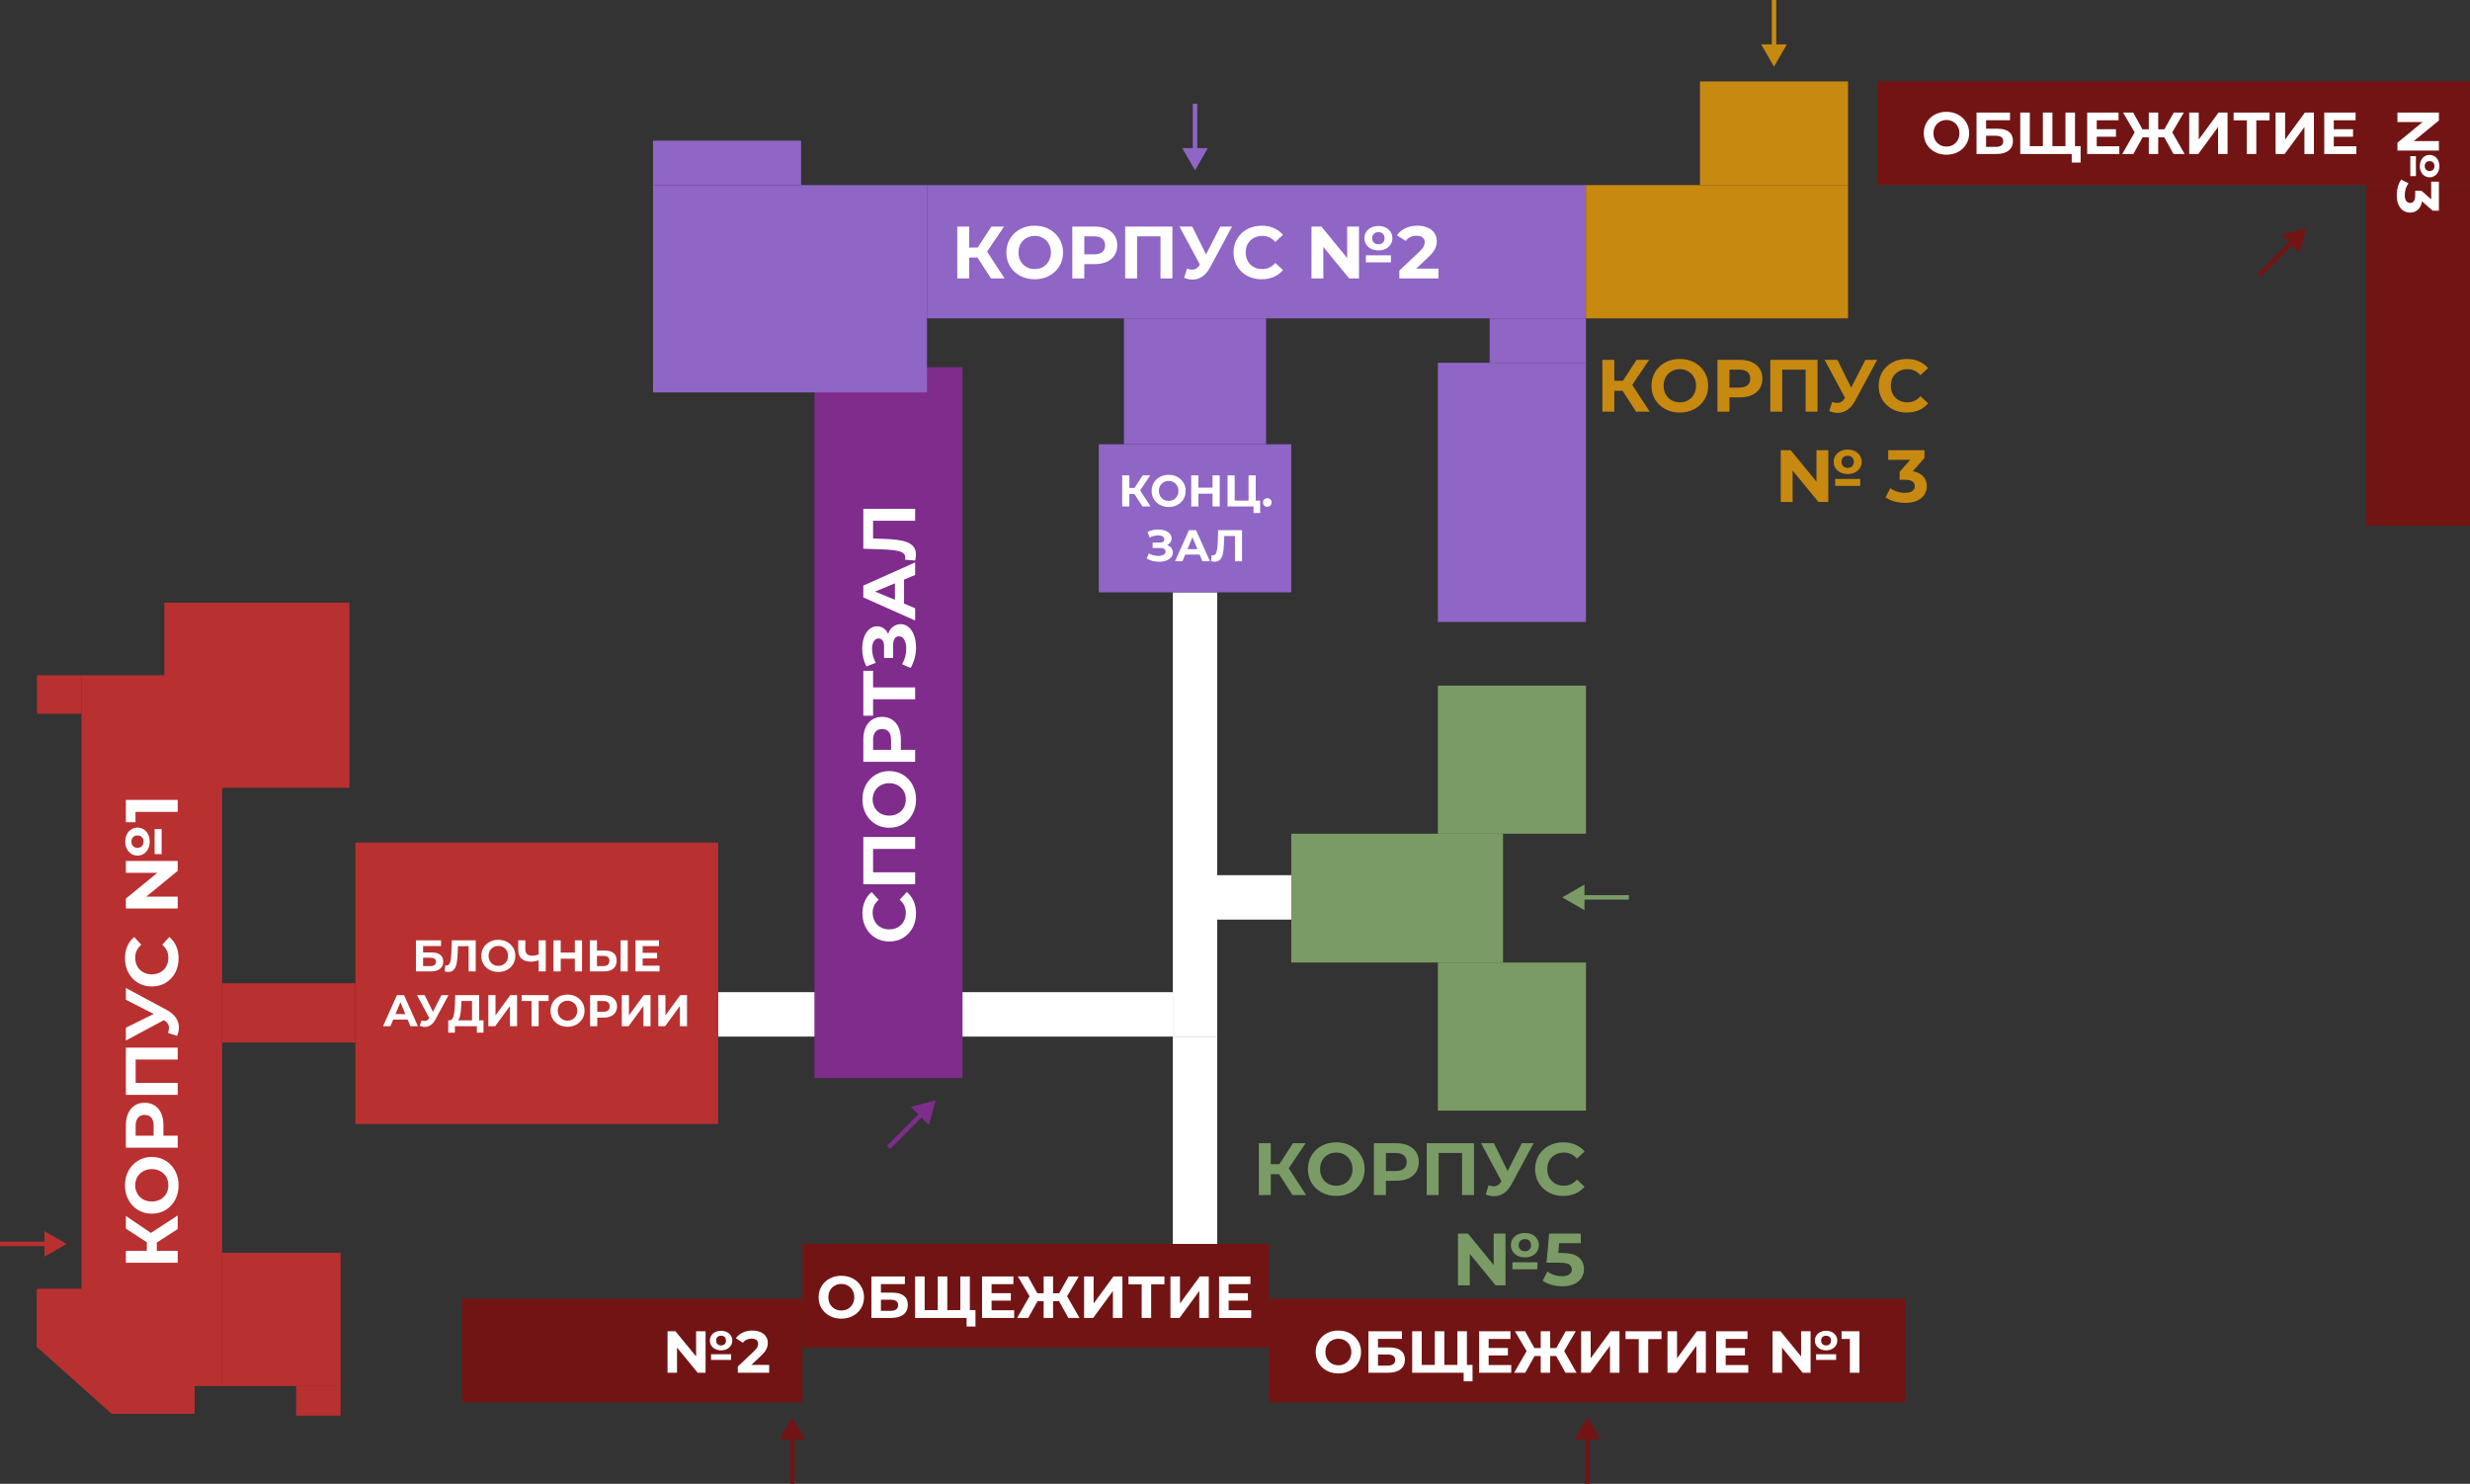 <svg width="1668" height="1002" viewBox="0 0 1668 1002" fill="none" xmlns="http://www.w3.org/2000/svg">
<rect x="0" y="0" width="1668" height="1002" fill="#333333" stroke="none"/>
<rect width="307" height="30" transform="translate(485 670)" fill="white"/>
<rect width="50" height="30" transform="translate(822 591)" fill="white"/>
<rect width="30" height="300" transform="translate(792 400)" fill="white"/>
<rect width="30" height="140" transform="translate(792 700)" fill="white"/>
<rect width="100" height="480" transform="translate(550 248)" fill="#7F2C8C"/>
<path d="M618.6 616.843C618.6 620.41 617.833 623.643 616.3 626.543C614.733 629.41 612.583 631.676 609.85 633.343C607.083 634.976 603.967 635.793 600.5 635.793C597.033 635.793 593.933 634.976 591.2 633.343C588.433 631.676 586.283 629.41 584.75 626.543C583.183 623.643 582.4 620.393 582.4 616.793C582.4 613.76 582.933 611.026 584 608.593C585.067 606.126 586.6 604.06 588.6 602.393L593.4 607.593C590.667 609.96 589.3 612.893 589.3 616.393C589.3 618.56 589.783 620.493 590.75 622.193C591.683 623.893 593 625.226 594.7 626.193C596.4 627.126 598.333 627.593 600.5 627.593C602.667 627.593 604.6 627.126 606.3 626.193C608 625.226 609.333 623.893 610.3 622.193C611.233 620.493 611.7 618.56 611.7 616.393C611.7 612.893 610.317 609.96 607.55 607.593L612.35 602.393C614.383 604.06 615.933 606.126 617 608.593C618.067 611.06 618.6 613.81 618.6 616.843ZM583 565.214H618V573.264H589.6V589.064H618V597.114H583V565.214ZM618.6 539.838C618.6 543.471 617.817 546.754 616.25 549.688C614.683 552.588 612.533 554.871 609.8 556.538C607.033 558.171 603.933 558.988 600.5 558.988C597.067 558.988 593.983 558.171 591.25 556.538C588.483 554.871 586.317 552.588 584.75 549.688C583.183 546.754 582.4 543.471 582.4 539.838C582.4 536.204 583.183 532.938 584.75 530.038C586.317 527.138 588.483 524.854 591.25 523.188C593.983 521.521 597.067 520.688 600.5 520.688C603.933 520.688 607.033 521.521 609.8 523.188C612.533 524.854 614.683 527.138 616.25 530.038C617.817 532.938 618.6 536.204 618.6 539.838ZM611.7 539.838C611.7 537.771 611.233 535.904 610.3 534.238C609.333 532.571 608 531.271 606.3 530.338C604.6 529.371 602.667 528.888 600.5 528.888C598.333 528.888 596.4 529.371 594.7 530.338C593 531.271 591.683 532.571 590.75 534.238C589.783 535.904 589.3 537.771 589.3 539.838C589.3 541.904 589.783 543.771 590.75 545.438C591.683 547.104 593 548.421 594.7 549.388C596.4 550.321 598.333 550.788 600.5 550.788C602.667 550.788 604.6 550.321 606.3 549.388C608 548.421 609.333 547.104 610.3 545.438C611.233 543.771 611.7 541.904 611.7 539.838ZM583 499.298C583 496.198 583.517 493.515 584.55 491.248C585.583 488.948 587.05 487.181 588.95 485.948C590.85 484.715 593.1 484.098 595.7 484.098C598.267 484.098 600.517 484.715 602.45 485.948C604.35 487.181 605.817 488.948 606.85 491.248C607.85 493.515 608.35 496.198 608.35 499.298V506.348H618V514.448H583V499.298ZM601.75 499.748C601.75 497.315 601.233 495.465 600.2 494.198C599.133 492.931 597.633 492.298 595.7 492.298C593.733 492.298 592.233 492.931 591.2 494.198C590.133 495.465 589.6 497.315 589.6 499.748V506.348H601.75V499.748ZM589.6 452.981V464.181H618V472.181H589.6V483.331H583V452.981H589.6ZM599.75 427.995C600.45 425.962 601.55 424.378 603.05 423.245C604.517 422.078 606.233 421.495 608.2 421.495C610.333 421.495 612.183 422.195 613.75 423.595C615.317 424.995 616.517 426.895 617.35 429.295C618.183 431.662 618.6 434.262 618.6 437.095C618.6 439.495 618.3 441.895 617.7 444.295C617.1 446.662 616.183 448.912 614.95 451.045L609.15 448.545C610.083 447.012 610.8 445.328 611.3 443.495C611.767 441.628 612 439.812 612 438.045C612 435.645 611.567 433.662 610.7 432.095C609.833 430.495 608.617 429.695 607.05 429.695C605.75 429.695 604.767 430.245 604.1 431.345C603.433 432.412 603.1 433.878 603.1 435.745V444.295H597V436.345C597 434.712 596.667 433.445 596 432.545C595.333 431.612 594.417 431.145 593.25 431.145C591.883 431.145 590.817 431.812 590.05 433.145C589.283 434.445 588.9 436.128 588.9 438.195C588.9 439.728 589.117 441.312 589.55 442.945C589.95 444.578 590.567 446.128 591.4 447.595L585.1 450.045C583.2 446.345 582.25 442.345 582.25 438.045C582.25 435.312 582.65 432.795 583.45 430.495C584.25 428.195 585.417 426.362 586.95 424.995C588.483 423.628 590.267 422.945 592.3 422.945C593.967 422.945 595.45 423.395 596.75 424.295C598.05 425.195 599.05 426.428 599.75 427.995ZM610.5 391.383V407.633L618 410.733V419.033L583 403.433V395.433L618 379.783V388.283L610.5 391.383ZM604.35 393.933L590.95 399.483L604.35 405.033V393.933ZM583 343.648H618V351.648H589.6V363.648L596.9 363.898C601.867 364.065 605.9 364.465 609 365.098C612.067 365.732 614.433 366.798 616.1 368.298C617.733 369.765 618.55 371.832 618.55 374.498C618.55 375.598 618.367 376.932 618 378.498L611.15 377.998C611.283 377.565 611.35 377.082 611.35 376.548C611.35 374.615 610.217 373.265 607.95 372.498C605.65 371.732 602.067 371.248 597.2 371.048L583 370.548V343.648Z" fill="white"/>
<rect width="245" height="190" transform="translate(240 569)" fill="#B93030"/>
<path d="M280.881 635H297.831V638.87H285.711V643.19H291.531C294.071 643.19 296.001 643.72 297.321 644.78C298.661 645.84 299.331 647.37 299.331 649.37C299.331 651.47 298.591 653.1 297.111 654.26C295.631 655.42 293.541 656 290.841 656H280.881V635ZM290.571 652.4C291.811 652.4 292.761 652.16 293.421 651.68C294.081 651.18 294.411 650.46 294.411 649.52C294.411 647.68 293.131 646.76 290.571 646.76H285.711V652.4H290.571ZM321.252 635V656H316.452V638.96H309.252L309.102 643.34C309.002 646.32 308.762 648.74 308.382 650.6C308.002 652.44 307.362 653.86 306.462 654.86C305.582 655.84 304.342 656.33 302.742 656.33C302.082 656.33 301.282 656.22 300.342 656L300.642 651.89C300.902 651.97 301.192 652.01 301.512 652.01C302.672 652.01 303.482 651.33 303.942 649.97C304.402 648.59 304.692 646.44 304.812 643.52L305.112 635H321.252ZM336.517 656.36C334.337 656.36 332.367 655.89 330.607 654.95C328.867 654.01 327.497 652.72 326.497 651.08C325.517 649.42 325.027 647.56 325.027 645.5C325.027 643.44 325.517 641.59 326.497 639.95C327.497 638.29 328.867 636.99 330.607 636.05C332.367 635.11 334.337 634.64 336.517 634.64C338.697 634.64 340.657 635.11 342.397 636.05C344.137 636.99 345.507 638.29 346.507 639.95C347.507 641.59 348.007 643.44 348.007 645.5C348.007 647.56 347.507 649.42 346.507 651.08C345.507 652.72 344.137 654.01 342.397 654.95C340.657 655.89 338.697 656.36 336.517 656.36ZM336.517 652.22C337.757 652.22 338.877 651.94 339.877 651.38C340.877 650.8 341.657 650 342.217 648.98C342.797 647.96 343.087 646.8 343.087 645.5C343.087 644.2 342.797 643.04 342.217 642.02C341.657 641 340.877 640.21 339.877 639.65C338.877 639.07 337.757 638.78 336.517 638.78C335.277 638.78 334.157 639.07 333.157 639.65C332.157 640.21 331.367 641 330.787 642.02C330.227 643.04 329.947 644.2 329.947 645.5C329.947 646.8 330.227 647.96 330.787 648.98C331.367 650 332.157 650.8 333.157 651.38C334.157 651.94 335.277 652.22 336.517 652.22ZM368.561 635V656H363.761V648.44C361.941 649.1 360.251 649.43 358.691 649.43C355.871 649.43 353.711 648.76 352.211 647.42C350.711 646.06 349.961 644.11 349.961 641.57V635H354.761V641.03C354.761 642.47 355.141 643.56 355.901 644.3C356.681 645.02 357.801 645.38 359.261 645.38C360.861 645.38 362.361 645.07 363.761 644.45V635H368.561ZM393.042 635V656H388.182V647.39H378.642V656H373.782V635H378.642V643.28H388.182V635H393.042ZM408.473 641.9C411.033 641.9 412.993 642.47 414.353 643.61C415.733 644.75 416.423 646.44 416.423 648.68C416.423 651.06 415.663 652.88 414.143 654.14C412.643 655.38 410.523 656 407.783 656H398.303V635H403.133V641.9H408.473ZM407.513 652.4C408.773 652.4 409.753 652.09 410.453 651.47C411.173 650.85 411.533 649.95 411.533 648.77C411.533 646.59 410.193 645.5 407.513 645.5H403.133V652.4H407.513ZM419.093 635H423.923V656H419.093V635ZM445.413 652.1V656H429.153V635H445.023V638.9H433.983V643.46H443.733V647.24H433.983V652.1H445.413ZM275.268 688.5H265.518L263.658 693H258.678L268.038 672H272.838L282.228 693H277.128L275.268 688.5ZM273.738 684.81L270.408 676.77L267.078 684.81H273.738ZM302.888 672L293.948 688.62C293.088 690.22 292.048 691.43 290.828 692.25C289.628 693.07 288.318 693.48 286.898 693.48C285.798 693.48 284.658 693.24 283.478 692.76L284.648 689.07C285.488 689.33 286.188 689.46 286.748 689.46C287.348 689.46 287.888 689.32 288.368 689.04C288.848 688.74 289.288 688.28 289.688 687.66L289.868 687.42L281.588 672H286.778L292.358 683.28L298.118 672H302.888ZM326.506 689.04V697.35H322.006V693H307.186V697.35H302.686L302.716 689.04H303.556C304.816 689 305.706 688.08 306.226 686.28C306.746 684.48 307.066 681.91 307.186 678.57L307.426 672H323.566V689.04H326.506ZM311.476 679.02C311.376 681.52 311.166 683.62 310.846 685.32C310.526 687 310.036 688.24 309.376 689.04H318.766V675.96H311.566L311.476 679.02ZM329.778 672H334.608V685.68L344.628 672H349.188V693H344.388V679.35L334.368 693H329.778V672ZM370.467 675.96H363.747V693H358.947V675.96H352.257V672H370.467V675.96ZM383.245 693.36C381.065 693.36 379.095 692.89 377.335 691.95C375.595 691.01 374.225 689.72 373.225 688.08C372.245 686.42 371.755 684.56 371.755 682.5C371.755 680.44 372.245 678.59 373.225 676.95C374.225 675.29 375.595 673.99 377.335 673.05C379.095 672.11 381.065 671.64 383.245 671.64C385.425 671.64 387.385 672.11 389.125 673.05C390.865 673.99 392.235 675.29 393.235 676.95C394.235 678.59 394.735 680.44 394.735 682.5C394.735 684.56 394.235 686.42 393.235 688.08C392.235 689.72 390.865 691.01 389.125 691.95C387.385 692.89 385.425 693.36 383.245 693.36ZM383.245 689.22C384.485 689.22 385.605 688.94 386.605 688.38C387.605 687.8 388.385 687 388.945 685.98C389.525 684.96 389.815 683.8 389.815 682.5C389.815 681.2 389.525 680.04 388.945 679.02C388.385 678 387.605 677.21 386.605 676.65C385.605 676.07 384.485 675.78 383.245 675.78C382.005 675.78 380.885 676.07 379.885 676.65C378.885 677.21 378.095 678 377.515 679.02C376.955 680.04 376.675 681.2 376.675 682.5C376.675 683.8 376.955 684.96 377.515 685.98C378.095 687 378.885 687.8 379.885 688.38C380.885 688.94 382.005 689.22 383.245 689.22ZM407.569 672C409.429 672 411.039 672.31 412.399 672.93C413.779 673.55 414.839 674.43 415.579 675.57C416.319 676.71 416.689 678.06 416.689 679.62C416.689 681.16 416.319 682.51 415.579 683.67C414.839 684.81 413.779 685.69 412.399 686.31C411.039 686.91 409.429 687.21 407.569 687.21H403.339V693H398.479V672H407.569ZM407.299 683.25C408.759 683.25 409.869 682.94 410.629 682.32C411.389 681.68 411.769 680.78 411.769 679.62C411.769 678.44 411.389 677.54 410.629 676.92C409.869 676.28 408.759 675.96 407.299 675.96H403.339V683.25H407.299ZM419.895 672H424.725V685.68L434.745 672H439.305V693H434.505V679.35L424.485 693H419.895V672ZM444.534 672H449.364V685.68L459.384 672H463.944V693H459.144V679.35L449.124 693H444.534V672Z" fill="white"/>
<rect width="90" height="40" transform="translate(150 664)" fill="#B93030"/>
<rect width="95" height="480" transform="translate(55 456)" fill="#B93030"/>
<rect width="80" height="90" transform="translate(150 846)" fill="#B93030"/>
<rect width="30" height="20" transform="translate(200 936)" fill="#B93030"/>
<path d="M25 909.5V870.5H131.35V954.5H75.35L25 909.5Z" fill="#B93030"/>
<path d="M25 909.5V870.5H131.35V954.5H75.35L25 909.5Z" fill="#B93030"/>
<path d="M25 909.5V870.5H131.35V954.5H75.35L25 909.5Z" fill="#B93030"/>
<rect width="30" height="26" transform="translate(25 456)" fill="#B93030"/>
<rect width="125" height="125" transform="translate(111 407)" fill="#B93030"/>
<path d="M105.9 839.074V844.674H120V852.724H85V844.674H99.15V838.874L85 829.674V821.124L101.9 832.574L120 820.774V829.974L105.9 839.074ZM120.6 800.426C120.6 804.059 119.817 807.342 118.25 810.276C116.683 813.176 114.533 815.459 111.8 817.126C109.033 818.759 105.933 819.576 102.5 819.576C99.067 819.576 95.983 818.759 93.25 817.126C90.483 815.459 88.317 813.176 86.75 810.276C85.183 807.342 84.4 804.059 84.4 800.426C84.4 796.792 85.183 793.526 86.75 790.626C88.317 787.726 90.483 785.442 93.25 783.776C95.983 782.109 99.067 781.276 102.5 781.276C105.933 781.276 109.033 782.109 111.8 783.776C114.533 785.442 116.683 787.726 118.25 790.626C119.817 793.526 120.6 796.792 120.6 800.426ZM113.7 800.426C113.7 798.359 113.233 796.492 112.3 794.826C111.333 793.159 110 791.859 108.3 790.926C106.6 789.959 104.667 789.476 102.5 789.476C100.333 789.476 98.4 789.959 96.7 790.926C95 791.859 93.683 793.159 92.75 794.826C91.783 796.492 91.3 798.359 91.3 800.426C91.3 802.492 91.783 804.359 92.75 806.026C93.683 807.692 95 809.009 96.7 809.976C98.4 810.909 100.333 811.376 102.5 811.376C104.667 811.376 106.6 810.909 108.3 809.976C110 809.009 111.333 807.692 112.3 806.026C113.233 804.359 113.7 802.492 113.7 800.426ZM85 759.886C85 756.786 85.517 754.102 86.55 751.836C87.583 749.536 89.05 747.769 90.95 746.536C92.85 745.302 95.1 744.686 97.7 744.686C100.267 744.686 102.517 745.302 104.45 746.536C106.35 747.769 107.817 749.536 108.85 751.836C109.85 754.102 110.35 756.786 110.35 759.886V766.936H120V775.036H85V759.886ZM103.75 760.336C103.75 757.902 103.233 756.052 102.2 754.786C101.133 753.519 99.633 752.886 97.7 752.886C95.733 752.886 94.233 753.519 93.2 754.786C92.133 756.052 91.6 757.902 91.6 760.336V766.936H103.75V760.336ZM85 707.442H120V715.492H91.6V731.292H120V739.342H85L85 707.442ZM85 667.166L112.7 682.066C115.367 683.5 117.383 685.233 118.75 687.266C120.117 689.266 120.8 691.45 120.8 693.816C120.8 695.65 120.4 697.55 119.6 699.516L113.45 697.566C113.883 696.166 114.1 695 114.1 694.066C114.1 693.066 113.867 692.166 113.4 691.366C112.9 690.566 112.133 689.833 111.1 689.166L110.7 688.866L85 702.666V694.016L103.8 684.716L85 675.116V667.166ZM120.6 647.206C120.6 650.773 119.833 654.006 118.3 656.906C116.733 659.773 114.583 662.04 111.85 663.706C109.083 665.34 105.967 666.156 102.5 666.156C99.033 666.156 95.933 665.34 93.2 663.706C90.433 662.04 88.283 659.773 86.75 656.906C85.183 654.006 84.4 650.756 84.4 647.156C84.4 644.123 84.933 641.39 86 638.956C87.067 636.49 88.6 634.423 90.6 632.756L95.4 637.956C92.667 640.323 91.3 643.256 91.3 646.756C91.3 648.923 91.783 650.856 92.75 652.556C93.683 654.256 95 655.59 96.7 656.556C98.4 657.49 100.333 657.956 102.5 657.956C104.667 657.956 106.6 657.49 108.3 656.556C110 655.59 111.333 654.256 112.3 652.556C113.233 650.856 113.7 648.923 113.7 646.756C113.7 643.256 112.317 640.323 109.55 637.956L114.35 632.756C116.383 634.423 117.933 636.49 119 638.956C120.067 641.423 120.6 644.173 120.6 647.206ZM101.1 568.317C101.1 570.117 100.75 571.734 100.05 573.167C99.35 574.6 98.367 575.734 97.1 576.567C95.833 577.367 94.417 577.767 92.85 577.767C91.283 577.767 89.867 577.367 88.6 576.567C87.333 575.734 86.35 574.6 85.65 573.167C84.95 571.734 84.6 570.117 84.6 568.317C84.6 566.517 84.95 564.9 85.65 563.467C86.35 562.034 87.333 560.917 88.6 560.117C89.867 559.284 91.283 558.867 92.85 558.867C94.417 558.867 95.833 559.284 97.1 560.117C98.367 560.917 99.35 562.034 100.05 563.467C100.75 564.9 101.1 566.517 101.1 568.317ZM85 589.417V581.417H120V588.067L98.75 605.517H120V613.517H85V606.817L106.25 589.417H85ZM88.75 568.317C88.75 569.55 89.117 570.567 89.85 571.367C90.583 572.134 91.583 572.517 92.85 572.517C94.083 572.517 95.083 572.134 95.85 571.367C96.583 570.567 96.95 569.55 96.95 568.317C96.95 567.084 96.583 566.084 95.85 565.317C95.083 564.55 94.083 564.167 92.85 564.167C91.583 564.167 90.583 564.55 89.85 565.317C89.117 566.084 88.75 567.084 88.75 568.317ZM104.4 576.767L104.4 559.867H109.15L109.15 576.767H104.4ZM85 540.156H120V548.256H91.5V555.256H85V540.156Z" fill="white"/>
<rect width="100" height="100" transform="translate(971 463)" fill="#7A9B65"/>
<rect width="100" height="100" transform="translate(971 650)" fill="#7A9B65"/>
<rect width="143" height="87" transform="translate(872 563)" fill="#7A9B65"/>
<path d="M863.754 792.9H858.154V807H850.104V772H858.154V786.15H863.954L873.154 772H881.704L870.254 788.9L882.054 807H872.854L863.754 792.9ZM902.402 807.6C898.768 807.6 895.485 806.817 892.552 805.25C889.652 803.683 887.368 801.533 885.702 798.8C884.068 796.033 883.252 792.933 883.252 789.5C883.252 786.067 884.068 782.983 885.702 780.25C887.368 777.483 889.652 775.317 892.552 773.75C895.485 772.183 898.768 771.4 902.402 771.4C906.035 771.4 909.302 772.183 912.202 773.75C915.102 775.317 917.385 777.483 919.052 780.25C920.718 782.983 921.552 786.067 921.552 789.5C921.552 792.933 920.718 796.033 919.052 798.8C917.385 801.533 915.102 803.683 912.202 805.25C909.302 806.817 906.035 807.6 902.402 807.6ZM902.402 800.7C904.468 800.7 906.335 800.233 908.002 799.3C909.668 798.333 910.968 797 911.902 795.3C912.868 793.6 913.352 791.667 913.352 789.5C913.352 787.333 912.868 785.4 911.902 783.7C910.968 782 909.668 780.683 908.002 779.75C906.335 778.783 904.468 778.3 902.402 778.3C900.335 778.3 898.468 778.783 896.802 779.75C895.135 780.683 893.818 782 892.852 783.7C891.918 785.4 891.452 787.333 891.452 789.5C891.452 791.667 891.918 793.6 892.852 795.3C893.818 797 895.135 798.333 896.802 799.3C898.468 800.233 900.335 800.7 902.402 800.7ZM942.941 772C946.041 772 948.725 772.517 950.991 773.55C953.291 774.583 955.058 776.05 956.291 777.95C957.525 779.85 958.141 782.1 958.141 784.7C958.141 787.267 957.525 789.517 956.291 791.45C955.058 793.35 953.291 794.817 950.991 795.85C948.725 796.85 946.041 797.35 942.941 797.35H935.891V807H927.791V772H942.941ZM942.491 790.75C944.925 790.75 946.775 790.233 948.041 789.2C949.308 788.133 949.941 786.633 949.941 784.7C949.941 782.733 949.308 781.233 948.041 780.2C946.775 779.133 944.925 778.6 942.491 778.6H935.891V790.75H942.491ZM995.385 772V807H987.335V778.6H971.535V807H963.485V772H995.385ZM1035.66 772L1020.76 799.7C1019.33 802.367 1017.59 804.383 1015.56 805.75C1013.56 807.117 1011.38 807.8 1009.01 807.8C1007.18 807.8 1005.28 807.4 1003.31 806.6L1005.26 800.45C1006.66 800.883 1007.83 801.1 1008.76 801.1C1009.76 801.1 1010.66 800.867 1011.46 800.4C1012.26 799.9 1012.99 799.133 1013.66 798.1L1013.96 797.7L1000.16 772H1008.81L1018.11 790.8L1027.71 772H1035.66ZM1055.62 807.6C1052.05 807.6 1048.82 806.833 1045.92 805.3C1043.05 803.733 1040.79 801.583 1039.12 798.85C1037.49 796.083 1036.67 792.967 1036.67 789.5C1036.67 786.033 1037.49 782.933 1039.12 780.2C1040.79 777.433 1043.05 775.283 1045.92 773.75C1048.82 772.183 1052.07 771.4 1055.67 771.4C1058.7 771.4 1061.44 771.933 1063.87 773C1066.34 774.067 1068.4 775.6 1070.07 777.6L1064.87 782.4C1062.5 779.667 1059.57 778.3 1056.07 778.3C1053.9 778.3 1051.97 778.783 1050.27 779.75C1048.57 780.683 1047.24 782 1046.27 783.7C1045.34 785.4 1044.87 787.333 1044.87 789.5C1044.87 791.667 1045.34 793.6 1046.27 795.3C1047.24 797 1048.57 798.333 1050.27 799.3C1051.97 800.233 1053.9 800.7 1056.07 800.7C1059.57 800.7 1062.5 799.317 1064.87 796.55L1070.07 801.35C1068.4 803.383 1066.34 804.933 1063.87 806C1061.4 807.067 1058.65 807.6 1055.62 807.6ZM1029.77 849.1C1027.97 849.1 1026.36 848.75 1024.92 848.05C1023.49 847.35 1022.36 846.367 1021.52 845.1C1020.72 843.833 1020.32 842.417 1020.32 840.85C1020.32 839.283 1020.72 837.867 1021.52 836.6C1022.36 835.333 1023.49 834.35 1024.92 833.65C1026.36 832.95 1027.97 832.6 1029.77 832.6C1031.57 832.6 1033.19 832.95 1034.62 833.65C1036.06 834.35 1037.17 835.333 1037.97 836.6C1038.81 837.867 1039.22 839.283 1039.22 840.85C1039.22 842.417 1038.81 843.833 1037.97 845.1C1037.17 846.367 1036.06 847.35 1034.62 848.05C1033.19 848.75 1031.57 849.1 1029.77 849.1ZM1008.67 833H1016.67V868H1010.02L992.574 846.75V868H984.574V833H991.274L1008.67 854.25V833ZM1029.77 836.75C1028.54 836.75 1027.52 837.117 1026.72 837.85C1025.96 838.583 1025.57 839.583 1025.57 840.85C1025.57 842.083 1025.96 843.083 1026.72 843.85C1027.52 844.583 1028.54 844.95 1029.77 844.95C1031.01 844.95 1032.01 844.583 1032.77 843.85C1033.54 843.083 1033.92 842.083 1033.92 840.85C1033.92 839.583 1033.54 838.583 1032.77 837.85C1032.01 837.117 1031.01 836.75 1029.77 836.75ZM1021.32 852.4H1038.22V857.15H1021.32V852.4ZM1055.21 846.15C1060.15 846.15 1063.78 847.133 1066.11 849.1C1068.48 851.067 1069.66 853.7 1069.66 857C1069.66 859.133 1069.13 861.083 1068.06 862.85C1067 864.583 1065.36 865.983 1063.16 867.05C1061 868.083 1058.31 868.6 1055.11 868.6C1052.65 868.6 1050.21 868.283 1047.81 867.65C1045.45 866.983 1043.43 866.05 1041.76 864.85L1044.96 858.65C1046.3 859.65 1047.83 860.433 1049.56 861C1051.3 861.533 1053.08 861.8 1054.91 861.8C1056.95 861.8 1058.55 861.4 1059.71 860.6C1060.88 859.8 1061.46 858.683 1061.46 857.25C1061.46 855.75 1060.85 854.617 1059.61 853.85C1058.41 853.083 1056.31 852.7 1053.31 852.7H1044.36L1046.16 833H1067.51V839.5H1052.91L1052.36 846.15H1055.21Z" fill="#7A9B65"/>
<rect width="130" height="100" transform="translate(742 300)" fill="#8F65C5"/>
<path d="M766.018 333.54H762.658V342H757.828V321H762.658V329.49H766.138L771.658 321H776.788L769.918 331.14L776.998 342H771.478L766.018 333.54ZM789.207 342.36C787.027 342.36 785.057 341.89 783.297 340.95C781.557 340.01 780.187 338.72 779.187 337.08C778.207 335.42 777.717 333.56 777.717 331.5C777.717 329.44 778.207 327.59 779.187 325.95C780.187 324.29 781.557 322.99 783.297 322.05C785.057 321.11 787.027 320.64 789.207 320.64C791.387 320.64 793.347 321.11 795.087 322.05C796.827 322.99 798.197 324.29 799.197 325.95C800.197 327.59 800.697 329.44 800.697 331.5C800.697 333.56 800.197 335.42 799.197 337.08C798.197 338.72 796.827 340.01 795.087 340.95C793.347 341.89 791.387 342.36 789.207 342.36ZM789.207 338.22C790.447 338.22 791.567 337.94 792.567 337.38C793.567 336.8 794.347 336 794.907 334.98C795.487 333.96 795.777 332.8 795.777 331.5C795.777 330.2 795.487 329.04 794.907 328.02C794.347 327 793.567 326.21 792.567 325.65C791.567 325.07 790.447 324.78 789.207 324.78C787.967 324.78 786.847 325.07 785.847 325.65C784.847 326.21 784.057 327 783.477 328.02C782.917 329.04 782.637 330.2 782.637 331.5C782.637 332.8 782.917 333.96 783.477 334.98C784.057 336 784.847 336.8 785.847 337.38C786.847 337.94 787.967 338.22 789.207 338.22ZM823.701 321V342H818.841V333.39H809.301V342H804.441V321H809.301V329.28H818.841V321H823.701ZM850.983 338.04V346.44H846.513V342H828.963V321H833.793V338.04H843.153V321H847.983V338.04H850.983ZM855.8 342.24C854.98 342.24 854.29 341.96 853.73 341.4C853.17 340.84 852.89 340.14 852.89 339.3C852.89 338.44 853.17 337.75 853.73 337.23C854.29 336.69 854.98 336.42 855.8 336.42C856.62 336.42 857.31 336.69 857.87 337.23C858.43 337.75 858.71 338.44 858.71 339.3C858.71 340.14 858.43 340.84 857.87 341.4C857.31 341.96 856.62 342.24 855.8 342.24ZM788.154 368.05C789.374 368.47 790.324 369.13 791.004 370.03C791.704 370.91 792.054 371.94 792.054 373.12C792.054 374.4 791.634 375.51 790.794 376.45C789.954 377.39 788.814 378.11 787.374 378.61C785.954 379.11 784.394 379.36 782.694 379.36C781.254 379.36 779.814 379.18 778.374 378.82C776.954 378.46 775.604 377.91 774.324 377.17L775.824 373.69C776.744 374.25 777.754 374.68 778.854 374.98C779.974 375.26 781.064 375.4 782.124 375.4C783.564 375.4 784.754 375.14 785.694 374.62C786.654 374.1 787.134 373.37 787.134 372.43C787.134 371.65 786.804 371.06 786.144 370.66C785.504 370.26 784.624 370.06 783.504 370.06H778.374V366.4H783.144C784.124 366.4 784.884 366.2 785.424 365.8C785.984 365.4 786.264 364.85 786.264 364.15C786.264 363.33 785.864 362.69 785.064 362.23C784.284 361.77 783.274 361.54 782.034 361.54C781.114 361.54 780.164 361.67 779.184 361.93C778.204 362.17 777.274 362.54 776.394 363.04L774.924 359.26C777.144 358.12 779.544 357.55 782.124 357.55C783.764 357.55 785.274 357.79 786.654 358.27C788.034 358.75 789.134 359.45 789.954 360.37C790.774 361.29 791.184 362.36 791.184 363.58C791.184 364.58 790.914 365.47 790.374 366.25C789.834 367.03 789.094 367.63 788.154 368.05ZM810.121 374.5H800.371L798.511 379H793.531L802.891 358H807.691L817.081 379H811.981L810.121 374.5ZM808.591 370.81L805.261 362.77L801.931 370.81H808.591ZM838.762 358V379H833.962V361.96H826.762L826.612 366.34C826.512 369.32 826.272 371.74 825.892 373.6C825.512 375.44 824.872 376.86 823.972 377.86C823.092 378.84 821.852 379.33 820.252 379.33C819.592 379.33 818.792 379.22 817.852 379L818.152 374.89C818.412 374.97 818.702 375.01 819.022 375.01C820.182 375.01 820.992 374.33 821.452 372.97C821.912 371.59 822.202 369.44 822.322 366.52L822.622 358H838.762Z" fill="white"/>
<rect width="96" height="85" transform="translate(759 215)" fill="#8F65C5"/>
<rect width="445" height="90" transform="translate(626 125)" fill="#8F65C5"/>
<rect width="185" height="140" transform="translate(441 125)" fill="#8F65C5"/>
<rect width="100" height="30" transform="translate(441 95)" fill="#8F65C5"/>
<rect width="100" height="175" transform="translate(971 245)" fill="#8F65C5"/>
<rect width="65" height="30" transform="translate(1006 215)" fill="#8F65C5"/>
<path d="M660.092 173.9H654.492V188H646.442V153H654.492V167.15H660.292L669.492 153H678.042L666.592 169.9L678.392 188H669.192L660.092 173.9ZM698.74 188.6C695.107 188.6 691.824 187.817 688.89 186.25C685.99 184.683 683.707 182.533 682.04 179.8C680.407 177.033 679.59 173.933 679.59 170.5C679.59 167.067 680.407 163.983 682.04 161.25C683.707 158.483 685.99 156.317 688.89 154.75C691.824 153.183 695.107 152.4 698.74 152.4C702.374 152.4 705.64 153.183 708.54 154.75C711.44 156.317 713.724 158.483 715.39 161.25C717.057 163.983 717.89 167.067 717.89 170.5C717.89 173.933 717.057 177.033 715.39 179.8C713.724 182.533 711.44 184.683 708.54 186.25C705.64 187.817 702.374 188.6 698.74 188.6ZM698.74 181.7C700.807 181.7 702.674 181.233 704.34 180.3C706.007 179.333 707.307 178 708.24 176.3C709.207 174.6 709.69 172.667 709.69 170.5C709.69 168.333 709.207 166.4 708.24 164.7C707.307 163 706.007 161.683 704.34 160.75C702.674 159.783 700.807 159.3 698.74 159.3C696.674 159.3 694.807 159.783 693.14 160.75C691.474 161.683 690.157 163 689.19 164.7C688.257 166.4 687.79 168.333 687.79 170.5C687.79 172.667 688.257 174.6 689.19 176.3C690.157 178 691.474 179.333 693.14 180.3C694.807 181.233 696.674 181.7 698.74 181.7ZM739.28 153C742.38 153 745.064 153.517 747.33 154.55C749.63 155.583 751.397 157.05 752.63 158.95C753.864 160.85 754.48 163.1 754.48 165.7C754.48 168.267 753.864 170.517 752.63 172.45C751.397 174.35 749.63 175.817 747.33 176.85C745.064 177.85 742.38 178.35 739.28 178.35H732.23V188H724.13V153H739.28ZM738.83 171.75C741.264 171.75 743.114 171.233 744.38 170.2C745.647 169.133 746.28 167.633 746.28 165.7C746.28 163.733 745.647 162.233 744.38 161.2C743.114 160.133 741.264 159.6 738.83 159.6H732.23V171.75H738.83ZM791.724 153V188H783.674V159.6H767.874V188H759.824V153H791.724ZM832 153L817.1 180.7C815.666 183.367 813.933 185.383 811.9 186.75C809.9 188.117 807.716 188.8 805.35 188.8C803.516 188.8 801.616 188.4 799.65 187.6L801.6 181.45C803 181.883 804.166 182.1 805.1 182.1C806.1 182.1 807 181.867 807.8 181.4C808.6 180.9 809.333 180.133 810 179.1L810.3 178.7L796.5 153H805.15L814.45 171.8L824.05 153H832ZM851.96 188.6C848.393 188.6 845.16 187.833 842.26 186.3C839.393 184.733 837.126 182.583 835.46 179.85C833.826 177.083 833.01 173.967 833.01 170.5C833.01 167.033 833.826 163.933 835.46 161.2C837.126 158.433 839.393 156.283 842.26 154.75C845.16 153.183 848.41 152.4 852.01 152.4C855.043 152.4 857.776 152.933 860.21 154C862.676 155.067 864.743 156.6 866.41 158.6L861.21 163.4C858.843 160.667 855.91 159.3 852.41 159.3C850.243 159.3 848.31 159.783 846.61 160.75C844.91 161.683 843.576 163 842.61 164.7C841.676 166.4 841.21 168.333 841.21 170.5C841.21 172.667 841.676 174.6 842.61 176.3C843.576 178 844.91 179.333 846.61 180.3C848.31 181.233 850.243 181.7 852.41 181.7C855.91 181.7 858.843 180.317 861.21 177.55L866.41 182.35C864.743 184.383 862.676 185.933 860.21 187C857.743 188.067 854.993 188.6 851.96 188.6ZM930.849 169.1C929.049 169.1 927.432 168.75 925.999 168.05C924.566 167.35 923.432 166.367 922.599 165.1C921.799 163.833 921.399 162.417 921.399 160.85C921.399 159.283 921.799 157.867 922.599 156.6C923.432 155.333 924.566 154.35 925.999 153.65C927.432 152.95 929.049 152.6 930.849 152.6C932.649 152.6 934.266 152.95 935.699 153.65C937.132 154.35 938.249 155.333 939.049 156.6C939.882 157.867 940.299 159.283 940.299 160.85C940.299 162.417 939.882 163.833 939.049 165.1C938.249 166.367 937.132 167.35 935.699 168.05C934.266 168.75 932.649 169.1 930.849 169.1ZM909.749 153H917.749V188H911.099L893.649 166.75V188H885.649V153H892.349L909.749 174.25V153ZM930.849 156.75C929.616 156.75 928.599 157.117 927.799 157.85C927.032 158.583 926.649 159.583 926.649 160.85C926.649 162.083 927.032 163.083 927.799 163.85C928.599 164.583 929.616 164.95 930.849 164.95C932.082 164.95 933.082 164.583 933.849 163.85C934.616 163.083 934.999 162.083 934.999 160.85C934.999 159.583 934.616 158.583 933.849 157.85C933.082 157.117 932.082 156.75 930.849 156.75ZM922.399 172.4H939.299V177.15H922.399V172.4ZM971.415 181.4V188H944.965V182.75L958.465 170C959.899 168.633 960.865 167.467 961.365 166.5C961.865 165.5 962.115 164.517 962.115 163.55C962.115 162.15 961.632 161.083 960.665 160.35C959.732 159.583 958.349 159.2 956.515 159.2C954.982 159.2 953.599 159.5 952.365 160.1C951.132 160.667 950.099 161.533 949.265 162.7L943.365 158.9C944.732 156.867 946.615 155.283 949.015 154.15C951.415 152.983 954.165 152.4 957.265 152.4C959.865 152.4 962.132 152.833 964.065 153.7C966.032 154.533 967.549 155.733 968.615 157.3C969.715 158.833 970.265 160.65 970.265 162.75C970.265 164.65 969.865 166.433 969.065 168.1C968.265 169.767 966.715 171.667 964.415 173.8L956.365 181.4H971.415Z" fill="white"/>
<rect width="177" height="90" transform="translate(1071 125)" fill="#C78910"/>
<rect width="100" height="70" transform="translate(1148 55)" fill="#C78910"/>
<path d="M1095.75 263.9H1090.15V278H1082.1V243H1090.15V257.15H1095.95L1105.15 243H1113.7L1102.25 259.9L1114.05 278H1104.85L1095.75 263.9ZM1134.4 278.6C1130.77 278.6 1127.48 277.817 1124.55 276.25C1121.65 274.683 1119.37 272.533 1117.7 269.8C1116.07 267.033 1115.25 263.933 1115.25 260.5C1115.25 257.067 1116.07 253.983 1117.7 251.25C1119.37 248.483 1121.65 246.317 1124.55 244.75C1127.48 243.183 1130.77 242.4 1134.4 242.4C1138.03 242.4 1141.3 243.183 1144.2 244.75C1147.1 246.317 1149.38 248.483 1151.05 251.25C1152.72 253.983 1153.55 257.067 1153.55 260.5C1153.55 263.933 1152.72 267.033 1151.05 269.8C1149.38 272.533 1147.1 274.683 1144.2 276.25C1141.3 277.817 1138.03 278.6 1134.4 278.6ZM1134.4 271.7C1136.47 271.7 1138.33 271.233 1140 270.3C1141.67 269.333 1142.97 268 1143.9 266.3C1144.87 264.6 1145.35 262.667 1145.35 260.5C1145.35 258.333 1144.87 256.4 1143.9 254.7C1142.97 253 1141.67 251.683 1140 250.75C1138.33 249.783 1136.47 249.3 1134.4 249.3C1132.33 249.3 1130.47 249.783 1128.8 250.75C1127.13 251.683 1125.82 253 1124.85 254.7C1123.92 256.4 1123.45 258.333 1123.45 260.5C1123.45 262.667 1123.92 264.6 1124.85 266.3C1125.82 268 1127.13 269.333 1128.8 270.3C1130.47 271.233 1132.33 271.7 1134.4 271.7ZM1174.94 243C1178.04 243 1180.72 243.517 1182.99 244.55C1185.29 245.583 1187.06 247.05 1188.29 248.95C1189.52 250.85 1190.14 253.1 1190.14 255.7C1190.14 258.267 1189.52 260.517 1188.29 262.45C1187.06 264.35 1185.29 265.817 1182.99 266.85C1180.72 267.85 1178.04 268.35 1174.94 268.35H1167.89V278H1159.79V243H1174.94ZM1174.49 261.75C1176.92 261.75 1178.77 261.233 1180.04 260.2C1181.31 259.133 1181.94 257.633 1181.94 255.7C1181.94 253.733 1181.31 252.233 1180.04 251.2C1178.77 250.133 1176.92 249.6 1174.49 249.6H1167.89V261.75H1174.49ZM1227.38 243V278H1219.33V249.6H1203.53V278H1195.48V243H1227.38ZM1267.66 243L1252.76 270.7C1251.33 273.367 1249.59 275.383 1247.56 276.75C1245.56 278.117 1243.38 278.8 1241.01 278.8C1239.18 278.8 1237.28 278.4 1235.31 277.6L1237.26 271.45C1238.66 271.883 1239.83 272.1 1240.76 272.1C1241.76 272.1 1242.66 271.867 1243.46 271.4C1244.26 270.9 1244.99 270.133 1245.66 269.1L1245.96 268.7L1232.16 243H1240.81L1250.11 261.8L1259.71 243H1267.66ZM1287.62 278.6C1284.05 278.6 1280.82 277.833 1277.92 276.3C1275.05 274.733 1272.79 272.583 1271.12 269.85C1269.49 267.083 1268.67 263.967 1268.67 260.5C1268.67 257.033 1269.49 253.933 1271.12 251.2C1272.79 248.433 1275.05 246.283 1277.92 244.75C1280.82 243.183 1284.07 242.4 1287.67 242.4C1290.7 242.4 1293.44 242.933 1295.87 244C1298.34 245.067 1300.4 246.6 1302.07 248.6L1296.87 253.4C1294.5 250.667 1291.57 249.3 1288.07 249.3C1285.9 249.3 1283.97 249.783 1282.27 250.75C1280.57 251.683 1279.24 253 1278.27 254.7C1277.34 256.4 1276.87 258.333 1276.87 260.5C1276.87 262.667 1277.34 264.6 1278.27 266.3C1279.24 268 1280.57 269.333 1282.27 270.3C1283.97 271.233 1285.9 271.7 1288.07 271.7C1291.57 271.7 1294.5 270.317 1296.87 267.55L1302.07 272.35C1300.4 274.383 1298.34 275.933 1295.87 277C1293.4 278.067 1290.65 278.6 1287.62 278.6ZM1247.76 320.1C1245.96 320.1 1244.34 319.75 1242.91 319.05C1241.48 318.35 1240.34 317.367 1239.51 316.1C1238.71 314.833 1238.31 313.417 1238.31 311.85C1238.31 310.283 1238.71 308.867 1239.51 307.6C1240.34 306.333 1241.48 305.35 1242.91 304.65C1244.34 303.95 1245.96 303.6 1247.76 303.6C1249.56 303.6 1251.18 303.95 1252.61 304.65C1254.04 305.35 1255.16 306.333 1255.96 307.6C1256.79 308.867 1257.21 310.283 1257.21 311.85C1257.21 313.417 1256.79 314.833 1255.96 316.1C1255.16 317.367 1254.04 318.35 1252.61 319.05C1251.18 319.75 1249.56 320.1 1247.76 320.1ZM1226.66 304H1234.66V339H1228.01L1210.56 317.75V339H1202.56V304H1209.26L1226.66 325.25V304ZM1247.76 307.75C1246.53 307.75 1245.51 308.117 1244.71 308.85C1243.94 309.583 1243.56 310.583 1243.56 311.85C1243.56 313.083 1243.94 314.083 1244.71 314.85C1245.51 315.583 1246.53 315.95 1247.76 315.95C1248.99 315.95 1249.99 315.583 1250.76 314.85C1251.53 314.083 1251.91 313.083 1251.91 311.85C1251.91 310.583 1251.53 309.583 1250.76 308.85C1249.99 308.117 1248.99 307.75 1247.76 307.75ZM1239.31 323.4H1256.21V328.15H1239.31V323.4ZM1291.71 318.25C1294.78 318.75 1297.13 319.9 1298.76 321.7C1300.39 323.467 1301.21 325.667 1301.21 328.3C1301.21 330.333 1300.68 332.217 1299.61 333.95C1298.54 335.65 1296.91 337.017 1294.71 338.05C1292.54 339.083 1289.88 339.6 1286.71 339.6C1284.24 339.6 1281.81 339.283 1279.41 338.65C1277.04 337.983 1275.03 337.05 1273.36 335.85L1276.51 329.65C1277.84 330.65 1279.38 331.433 1281.11 332C1282.88 332.533 1284.68 332.8 1286.51 332.8C1288.54 332.8 1290.14 332.417 1291.31 331.65C1292.48 330.85 1293.06 329.733 1293.06 328.3C1293.06 325.433 1290.88 324 1286.51 324H1282.81V318.65L1290.01 310.5H1275.11V304H1299.61V309.25L1291.71 318.25Z" fill="#C78910"/>
<rect width="430" height="70" transform="translate(857 877)" fill="#731414"/>
<path d="M903.809 927.48C900.902 927.48 898.275 926.853 895.929 925.6C893.609 924.347 891.782 922.627 890.449 920.44C889.142 918.227 888.489 915.747 888.489 913C888.489 910.253 889.142 907.787 890.449 905.6C891.782 903.387 893.609 901.653 895.929 900.4C898.275 899.147 900.902 898.52 903.809 898.52C906.715 898.52 909.329 899.147 911.649 900.4C913.969 901.653 915.795 903.387 917.129 905.6C918.462 907.787 919.129 910.253 919.129 913C919.129 915.747 918.462 918.227 917.129 920.44C915.795 922.627 913.969 924.347 911.649 925.6C909.329 926.853 906.715 927.48 903.809 927.48ZM903.809 921.96C905.462 921.96 906.955 921.587 908.289 920.84C909.622 920.067 910.662 919 911.409 917.64C912.182 916.28 912.569 914.733 912.569 913C912.569 911.267 912.182 909.72 911.409 908.36C910.662 907 909.622 905.947 908.289 905.2C906.955 904.427 905.462 904.04 903.809 904.04C902.155 904.04 900.662 904.427 899.329 905.2C897.995 905.947 896.942 907 896.169 908.36C895.422 909.72 895.049 911.267 895.049 913C895.049 914.733 895.422 916.28 896.169 917.64C896.942 919 897.995 920.067 899.329 920.84C900.662 921.587 902.155 921.96 903.809 921.96ZM924.121 899H946.721V904.16H930.561V909.92H938.321C941.707 909.92 944.281 910.627 946.041 912.04C947.827 913.453 948.721 915.493 948.721 918.16C948.721 920.96 947.734 923.133 945.761 924.68C943.787 926.227 941.001 927 937.401 927H924.121V899ZM937.041 922.2C938.694 922.2 939.961 921.88 940.841 921.24C941.721 920.573 942.161 919.613 942.161 918.36C942.161 915.907 940.454 914.68 937.041 914.68H930.561V922.2H937.041ZM990.612 899V927H953.652V899H960.092V921.72H968.932V899H975.372V921.72H984.172V899H990.612ZM994.412 921.72V932.8H988.412V927H984.052V921.72H994.412ZM1020.53 921.8V927H998.847V899H1020.01V904.2H1005.29V910.28H1018.29V915.32H1005.29V921.8H1020.53ZM1050.89 915.72H1046.81V927H1040.45V915.72H1036.29L1030.01 927H1022.53L1030.93 912.36L1023.05 899H1029.89L1036.17 910.32H1040.45V899H1046.81V910.32H1050.97L1057.29 899H1064.13L1056.29 912.36L1064.65 927H1057.17L1050.89 915.72ZM1067.75 899H1074.19V917.24L1087.55 899H1093.63V927H1087.23V908.8L1073.87 927H1067.75V899ZM1122.01 904.28H1113.05V927H1106.65V904.28H1097.73V899H1122.01V904.28ZM1126.07 899H1132.51V917.24L1145.87 899H1151.95V927H1145.55V908.8L1132.19 927H1126.07V899ZM1180.61 921.8V927H1158.93V899H1180.09V904.2H1165.37V910.28H1178.37V915.32H1165.37V921.8H1180.61ZM1233.17 911.88C1231.73 911.88 1230.43 911.6 1229.29 911.04C1228.14 910.48 1227.23 909.693 1226.57 908.68C1225.93 907.667 1225.61 906.533 1225.61 905.28C1225.61 904.027 1225.93 902.893 1226.57 901.88C1227.23 900.867 1228.14 900.08 1229.29 899.52C1230.43 898.96 1231.73 898.68 1233.17 898.68C1234.61 898.68 1235.9 898.96 1237.05 899.52C1238.19 900.08 1239.09 900.867 1239.73 901.88C1240.39 902.893 1240.73 904.027 1240.73 905.28C1240.73 906.533 1240.39 907.667 1239.73 908.68C1239.09 909.693 1238.19 910.48 1237.05 911.04C1235.9 911.6 1234.61 911.88 1233.17 911.88ZM1216.29 899H1222.69V927H1217.37L1203.41 910V927H1197.01V899H1202.37L1216.29 916V899ZM1233.17 902C1232.18 902 1231.37 902.293 1230.73 902.88C1230.11 903.467 1229.81 904.267 1229.81 905.28C1229.81 906.267 1230.11 907.067 1230.73 907.68C1231.37 908.267 1232.18 908.56 1233.17 908.56C1234.15 908.56 1234.95 908.267 1235.57 907.68C1236.18 907.067 1236.49 906.267 1236.49 905.28C1236.49 904.267 1236.18 903.467 1235.57 902.88C1234.95 902.293 1234.15 902 1233.17 902ZM1226.41 914.52H1239.93V918.32H1226.41V914.52ZM1255.7 899V927H1249.22V904.2H1243.62V899H1255.7Z" fill="white"/>
<rect width="315" height="70" transform="translate(542 840)" fill="#731414"/>
<rect width="230" height="70" transform="translate(312 877)" fill="#731414"/>
<path d="M568.145 890.48C565.238 890.48 562.611 889.853 560.265 888.6C557.945 887.347 556.118 885.627 554.785 883.44C553.478 881.227 552.825 878.747 552.825 876C552.825 873.253 553.478 870.787 554.785 868.6C556.118 866.387 557.945 864.653 560.265 863.4C562.611 862.147 565.238 861.52 568.145 861.52C571.051 861.52 573.665 862.147 575.985 863.4C578.305 864.653 580.131 866.387 581.465 868.6C582.798 870.787 583.465 873.253 583.465 876C583.465 878.747 582.798 881.227 581.465 883.44C580.131 885.627 578.305 887.347 575.985 888.6C573.665 889.853 571.051 890.48 568.145 890.48ZM568.145 884.96C569.798 884.96 571.291 884.587 572.625 883.84C573.958 883.067 574.998 882 575.745 880.64C576.518 879.28 576.905 877.733 576.905 876C576.905 874.267 576.518 872.72 575.745 871.36C574.998 870 573.958 868.947 572.625 868.2C571.291 867.427 569.798 867.04 568.145 867.04C566.491 867.04 564.998 867.427 563.665 868.2C562.331 868.947 561.278 870 560.505 871.36C559.758 872.72 559.385 874.267 559.385 876C559.385 877.733 559.758 879.28 560.505 880.64C561.278 882 562.331 883.067 563.665 883.84C564.998 884.587 566.491 884.96 568.145 884.96ZM588.457 862H611.057V867.16H594.897V872.92H602.657C606.043 872.92 608.617 873.627 610.377 875.04C612.163 876.453 613.057 878.493 613.057 881.16C613.057 883.96 612.07 886.133 610.097 887.68C608.123 889.227 605.337 890 601.737 890H588.457V862ZM601.377 885.2C603.03 885.2 604.297 884.88 605.177 884.24C606.057 883.573 606.497 882.613 606.497 881.36C606.497 878.907 604.79 877.68 601.377 877.68H594.897V885.2H601.377ZM654.948 862V890H617.988V862H624.428V884.72H633.268V862H639.708V884.72H648.508V862H654.948ZM658.748 884.72V895.8H652.748V890H648.388V884.72H658.748ZM684.863 884.8V890H663.183V862H684.343V867.2H669.623V873.28H682.623V878.32H669.623V884.8H684.863ZM715.224 878.72H711.144V890H704.784V878.72H700.624L694.344 890H686.864L695.264 875.36L687.384 862H694.224L700.504 873.32H704.784V862H711.144V873.32H715.304L721.624 862H728.464L720.624 875.36L728.984 890H721.504L715.224 878.72ZM732.089 862H738.529V880.24L751.889 862H757.969V890H751.569V871.8L738.209 890H732.089V862ZM786.341 867.28H777.381V890H770.981V867.28H762.061V862H786.341V867.28ZM790.41 862H796.85V880.24L810.21 862H816.29V890H809.89V871.8L796.53 890H790.41V862ZM844.941 884.8V890H823.261V862H844.421V867.2H829.701V873.28H842.701V878.32H829.701V884.8H844.941Z" fill="white"/>
<path d="M486.957 911.88C485.517 911.88 484.223 911.6 483.077 911.04C481.93 910.48 481.023 909.693 480.357 908.68C479.717 907.667 479.397 906.533 479.397 905.28C479.397 904.027 479.717 902.893 480.357 901.88C481.023 900.867 481.93 900.08 483.077 899.52C484.223 898.96 485.517 898.68 486.957 898.68C488.397 898.68 489.69 898.96 490.837 899.52C491.983 900.08 492.877 900.867 493.517 901.88C494.183 902.893 494.517 904.027 494.517 905.28C494.517 906.533 494.183 907.667 493.517 908.68C492.877 909.693 491.983 910.48 490.837 911.04C489.69 911.6 488.397 911.88 486.957 911.88ZM470.077 899H476.477V927H471.157L457.197 910V927H450.797V899H456.157L470.077 916V899ZM486.957 902C485.97 902 485.157 902.293 484.517 902.88C483.903 903.467 483.597 904.267 483.597 905.28C483.597 906.267 483.903 907.067 484.517 907.68C485.157 908.267 485.97 908.56 486.957 908.56C487.943 908.56 488.743 908.267 489.357 907.68C489.97 907.067 490.277 906.267 490.277 905.28C490.277 904.267 489.97 903.467 489.357 902.88C488.743 902.293 487.943 902 486.957 902ZM480.197 914.52H493.717V918.32H480.197V914.52ZM519.41 921.72V927H498.25V922.8L509.05 912.6C510.196 911.507 510.97 910.573 511.37 909.8C511.77 909 511.97 908.213 511.97 907.44C511.97 906.32 511.583 905.467 510.81 904.88C510.063 904.267 508.956 903.96 507.49 903.96C506.263 903.96 505.156 904.2 504.17 904.68C503.183 905.133 502.356 905.827 501.69 906.76L496.97 903.72C498.063 902.093 499.57 900.827 501.49 899.92C503.41 898.987 505.61 898.52 508.09 898.52C510.17 898.52 511.983 898.867 513.53 899.56C515.103 900.227 516.316 901.187 517.17 902.44C518.05 903.667 518.49 905.12 518.49 906.8C518.49 908.32 518.17 909.747 517.53 911.08C516.89 912.413 515.65 913.933 513.81 915.64L507.37 921.72H519.41Z" fill="white"/>
<rect width="400" height="70" transform="translate(1268 55)" fill="#731414"/>
<rect width="70" height="230" transform="translate(1598 125)" fill="#731414"/>
<path d="M1314.45 104.48C1311.54 104.48 1308.92 103.853 1306.57 102.6C1304.25 101.347 1302.42 99.627 1301.09 97.44C1299.78 95.227 1299.13 92.747 1299.13 90C1299.13 87.253 1299.78 84.787 1301.09 82.6C1302.42 80.387 1304.25 78.653 1306.57 77.4C1308.92 76.147 1311.54 75.52 1314.45 75.52C1317.36 75.52 1319.97 76.147 1322.29 77.4C1324.61 78.653 1326.44 80.387 1327.77 82.6C1329.1 84.787 1329.77 87.253 1329.77 90C1329.77 92.747 1329.1 95.227 1327.77 97.44C1326.44 99.627 1324.61 101.347 1322.29 102.6C1319.97 103.853 1317.36 104.48 1314.45 104.48ZM1314.45 98.96C1316.1 98.96 1317.6 98.587 1318.93 97.84C1320.26 97.067 1321.3 96 1322.05 94.64C1322.82 93.28 1323.21 91.733 1323.21 90C1323.21 88.267 1322.82 86.72 1322.05 85.36C1321.3 84 1320.26 82.947 1318.93 82.2C1317.6 81.427 1316.1 81.04 1314.45 81.04C1312.8 81.04 1311.3 81.427 1309.97 82.2C1308.64 82.947 1307.58 84 1306.81 85.36C1306.06 86.72 1305.69 88.267 1305.69 90C1305.69 91.733 1306.06 93.28 1306.81 94.64C1307.58 96 1308.64 97.067 1309.97 97.84C1311.3 98.587 1312.8 98.96 1314.45 98.96ZM1334.76 76H1357.36V81.16H1341.2V86.92H1348.96C1352.35 86.92 1354.92 87.627 1356.68 89.04C1358.47 90.453 1359.36 92.493 1359.36 95.16C1359.36 97.96 1358.37 100.133 1356.4 101.68C1354.43 103.227 1351.64 104 1348.04 104H1334.76V76ZM1347.68 99.2C1349.33 99.2 1350.6 98.88 1351.48 98.24C1352.36 97.573 1352.8 96.613 1352.8 95.36C1352.8 92.907 1351.09 91.68 1347.68 91.68H1341.2V99.2H1347.68ZM1401.25 76V104H1364.29V76H1370.73V98.72H1379.57V76H1386.01V98.72H1394.81V76H1401.25ZM1405.05 98.72V109.8H1399.05V104H1394.69V98.72H1405.05ZM1431.17 98.8V104H1409.49V76H1430.65V81.2H1415.93V87.28H1428.93V92.32H1415.93V98.8H1431.17ZM1461.53 92.72H1457.45V104H1451.09V92.72H1446.93L1440.65 104H1433.17L1441.57 89.36L1433.69 76H1440.53L1446.81 87.32H1451.09V76H1457.45V87.32H1461.61L1467.93 76H1474.77L1466.93 89.36L1475.29 104H1467.81L1461.53 92.72ZM1478.39 76H1484.83V94.24L1498.19 76H1504.27V104H1497.87V85.8L1484.51 104H1478.39V76ZM1532.65 81.28H1523.69V104H1517.29V81.28H1508.37V76H1532.65V81.28ZM1536.71 76H1543.15V94.24L1556.51 76H1562.59V104H1556.19V85.8L1542.83 104H1536.71V76ZM1591.25 98.8V104H1569.57V76H1590.73V81.2H1576.01V87.28H1589.01V92.32H1576.01V98.8H1591.25Z" fill="white"/>
<path d="M1634.12 112.175C1634.12 110.735 1634.4 109.442 1634.96 108.295C1635.52 107.149 1636.31 106.242 1637.32 105.575C1638.33 104.935 1639.47 104.615 1640.72 104.615C1641.97 104.615 1643.11 104.935 1644.12 105.575C1645.13 106.242 1645.92 107.149 1646.48 108.295C1647.04 109.442 1647.32 110.735 1647.32 112.175C1647.32 113.615 1647.04 114.909 1646.48 116.055C1645.92 117.202 1645.13 118.095 1644.12 118.735C1643.11 119.402 1641.97 119.735 1640.72 119.735C1639.47 119.735 1638.33 119.402 1637.32 118.735C1636.31 118.095 1635.52 117.202 1634.96 116.055C1634.4 114.909 1634.12 113.615 1634.12 112.175ZM1647 95.295V101.695H1619V96.375L1636 82.415L1619 82.415V76.015L1647 76.015V81.375L1630 95.295H1647ZM1644 112.175C1644 111.189 1643.71 110.375 1643.12 109.735C1642.53 109.122 1641.73 108.815 1640.72 108.815C1639.73 108.815 1638.93 109.122 1638.32 109.735C1637.73 110.375 1637.44 111.189 1637.44 112.175C1637.44 113.162 1637.73 113.962 1638.32 114.575C1638.93 115.189 1639.73 115.495 1640.72 115.495C1641.73 115.495 1642.53 115.189 1643.12 114.575C1643.71 113.962 1644 113.162 1644 112.175ZM1631.48 105.415V118.935H1627.68V105.415H1631.48ZM1635.6 135.968C1635.2 138.421 1634.28 140.301 1632.84 141.608C1631.43 142.915 1629.67 143.568 1627.56 143.568C1625.93 143.568 1624.43 143.141 1623.04 142.288C1621.68 141.435 1620.59 140.128 1619.76 138.368C1618.93 136.635 1618.52 134.501 1618.52 131.968C1618.52 129.995 1618.77 128.048 1619.28 126.128C1619.81 124.235 1620.56 122.621 1621.52 121.288L1626.48 123.808C1625.68 124.875 1625.05 126.101 1624.6 127.488C1624.17 128.901 1623.96 130.341 1623.96 131.808C1623.96 133.435 1624.27 134.715 1624.88 135.648C1625.52 136.581 1626.41 137.048 1627.56 137.048C1629.85 137.048 1631 135.301 1631 131.808V128.848H1635.28L1641.8 134.608V122.688H1647V142.288H1642.8L1635.6 135.968Z" fill="white"/>
<path d="M631.82 743L615.089 747.483L627.337 759.73L631.82 743ZM601.061 775.88L623.335 753.607L621.213 751.485L598.939 773.759L601.061 775.88Z" fill="#7F2C8C"/>
<path d="M45 840L30 831.34V848.66L45 840ZM0 841.5H31.5V838.5H0L0 841.5Z" fill="#B93030"/>
<path d="M1072 957L1063.34 972H1080.66L1072 957ZM1073.5 1002V970.5H1070.5V1002H1073.5Z" fill="#731414"/>
<path d="M535 957L526.34 972H543.66L535 957ZM536.5 1002V970.5H533.5V1002H536.5Z" fill="#731414"/>
<path d="M1557.5 154L1540.77 158.483L1553.02 170.73L1557.5 154ZM1526.74 186.88L1549.01 164.607L1546.89 162.485L1524.62 184.759L1526.74 186.88Z" fill="#731414"/>
<path d="M1055 606L1070 614.66V597.34L1055 606ZM1100 604.5H1068.5V607.5H1100V604.5Z" fill="#7A9B65"/>
<path d="M1198 45L1206.66 30H1189.34L1198 45ZM1196.5 0V31.5H1199.5V0L1196.5 0Z" fill="#C78910"/>
<path d="M807 115L815.66 100H798.34L807 115ZM805.5 70V101.5H808.5V70H805.5Z" fill="#8F65C5"/>
</svg>
